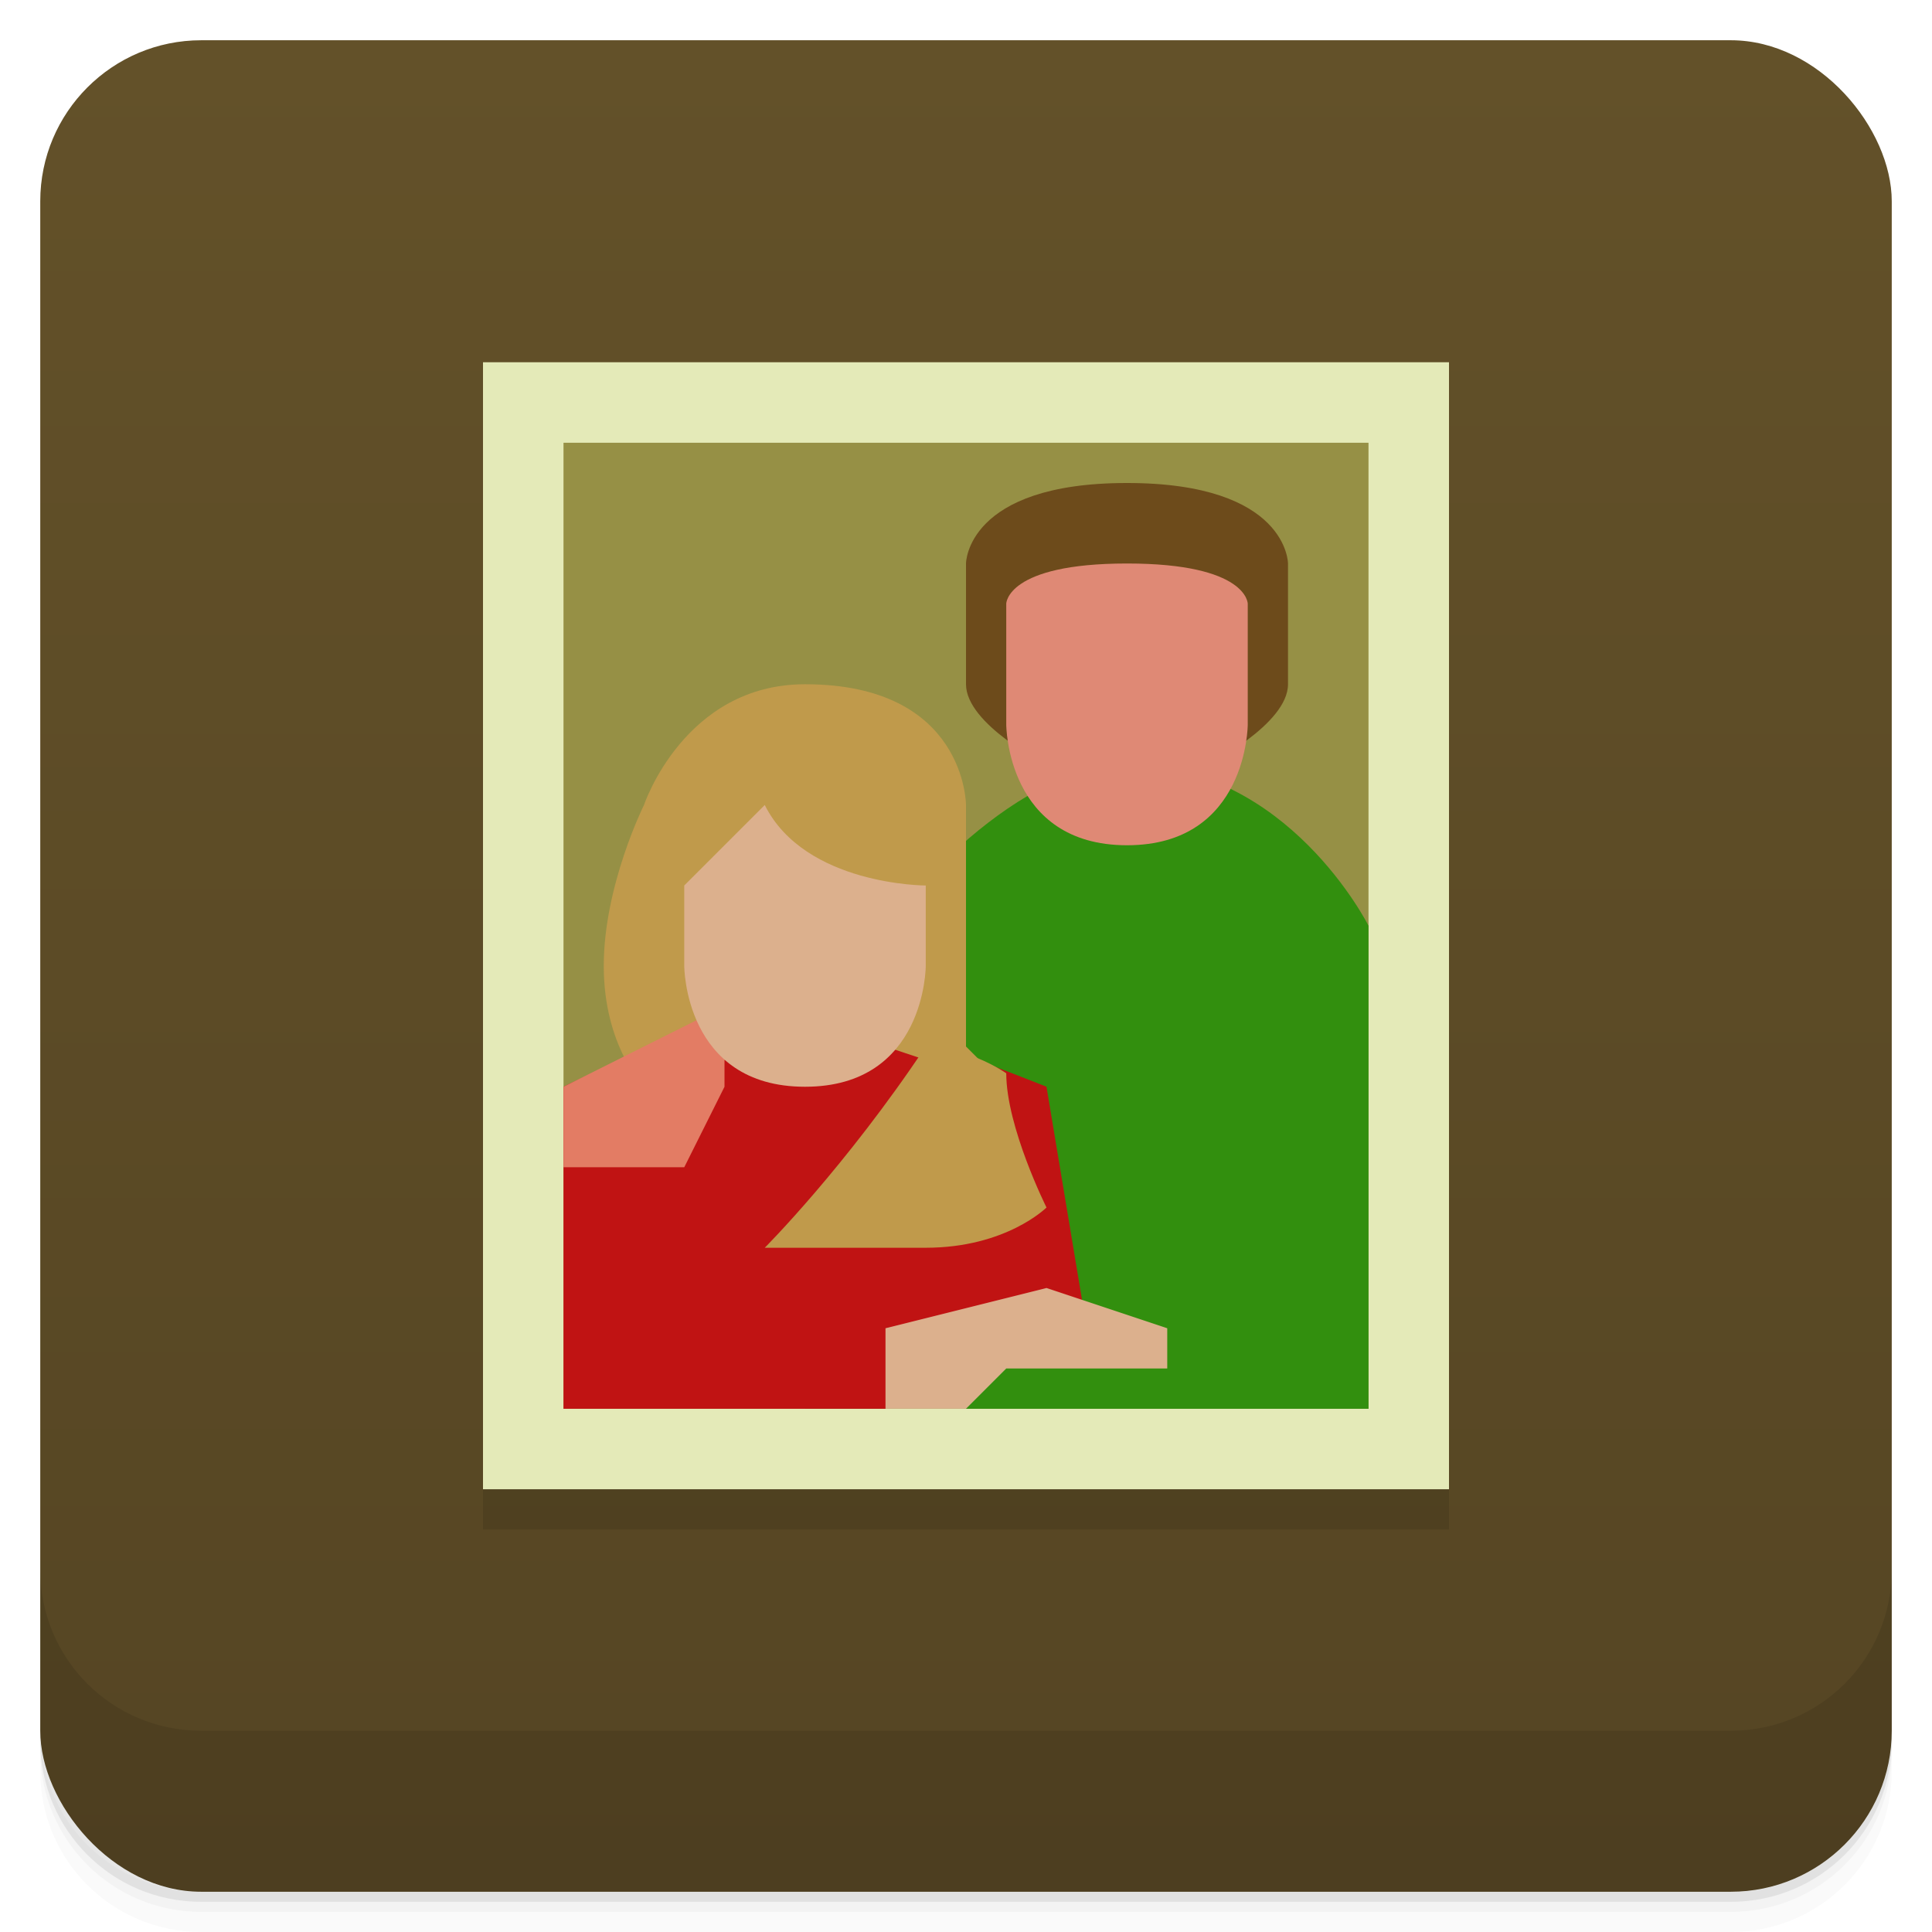 <svg version="1.1" viewBox="0 0 48 48" xmlns="http://www.w3.org/2000/svg">
 <defs>
  <linearGradient id="bg" x2="0" y1="1" y2="47" gradientUnits="userSpaceOnUse">
   <stop style="stop-color:#635129" offset="0"/>
   <stop style="stop-color:#554523" offset="1"/>
  </linearGradient>
 </defs>
 <path d="m1 43v0.25c0 2.216 1.784 4 4 4h38c2.216 0 4-1.784 4-4v-0.25c0 2.216-1.784 4-4 4h-38c-2.216 0-4-1.784-4-4zm0 0.5v0.5c0 2.216 1.784 4 4 4h38c2.216 0 4-1.784 4-4v-0.5c0 2.216-1.784 4-4 4h-38c-2.216 0-4-1.784-4-4z" style="opacity:.02"/>
 <path d="m1 43.25v0.25c0 2.216 1.784 4 4 4h38c2.216 0 4-1.784 4-4v-0.25c0 2.216-1.784 4-4 4h-38c-2.216 0-4-1.784-4-4z" style="opacity:.05"/>
 <path d="m1 43v0.25c0 2.216 1.784 4 4 4h38c2.216 0 4-1.784 4-4v-0.25c0 2.216-1.784 4-4 4h-38c-2.216 0-4-1.784-4-4z" style="opacity:.1"/>
 <rect x="1" y="1" width="46" height="46" rx="4" style="fill:url(#bg)"/>
 <path d="m1 39v4c0 2.216 1.784 4 4 4h38c2.216 0 4-1.784 4-4v-4c0 2.216-1.784 4-4 4h-38c-2.216 0-4-1.784-4-4z" style="opacity:.1"/>
 <rect x="12" y="10" width="24" height="28" ry="0" style="opacity:.1;stroke-width:1.08"/>
 <rect x="12" y="9" width="24" height="28" ry="0" style="fill:#e4eab8;stroke-width:1.08"/>
 <rect x="14" y="11" width="20" height="24" style="fill:#969045;paint-order:stroke fill markers"/>
 <path d="m28 19c4 0 6 4 6 4v12h-14l2-12s3-4 6-4z" style="fill:#328f0e"/>
 <path d="m20 25c1 0 6 2 6 2l1 6h-4l-1 2h-8v-8s4-2 6-2z" style="fill:#c01313"/>
 <path d="m16 27 3-1h3l3 1-1-1v-6s0-3-4-3c-3 0-4 3-4 3s-1 2-1 4 1 3 1 3z" style="fill:#c09a4b"/>
 <path d="m14 27 4-2v2l-1 2h-3z" style="fill:#e37c64"/>
 <path d="m17 24s0 3 3 3 3-3 3-3v-2s-3 0-4-2l-2 2z" style="fill:#dcb08d"/>
 <path d="m30 19s2-1 2-2v-3s0-2-4-2-4 2-4 2v3c0 1 2 2 2 2z" style="fill:#6d4b1b"/>
 <path d="m25 18s0 3 3 3 3-3 3-3v-3s0-1-3-1-3 1-3 1z" style="fill:#df8975"/>
 <path d="m22 35v-2l4-1 3 1v1h-4l-1 1z" style="fill:#dcb08d"/>
 <path d="m23 26c-2 3-4 5-4 5h4c2 0 3-1 3-1s-1-2-1-3.335c-1-0.665-2-0.665-2-0.665z" style="fill:#c09a4b"/>
</svg>
